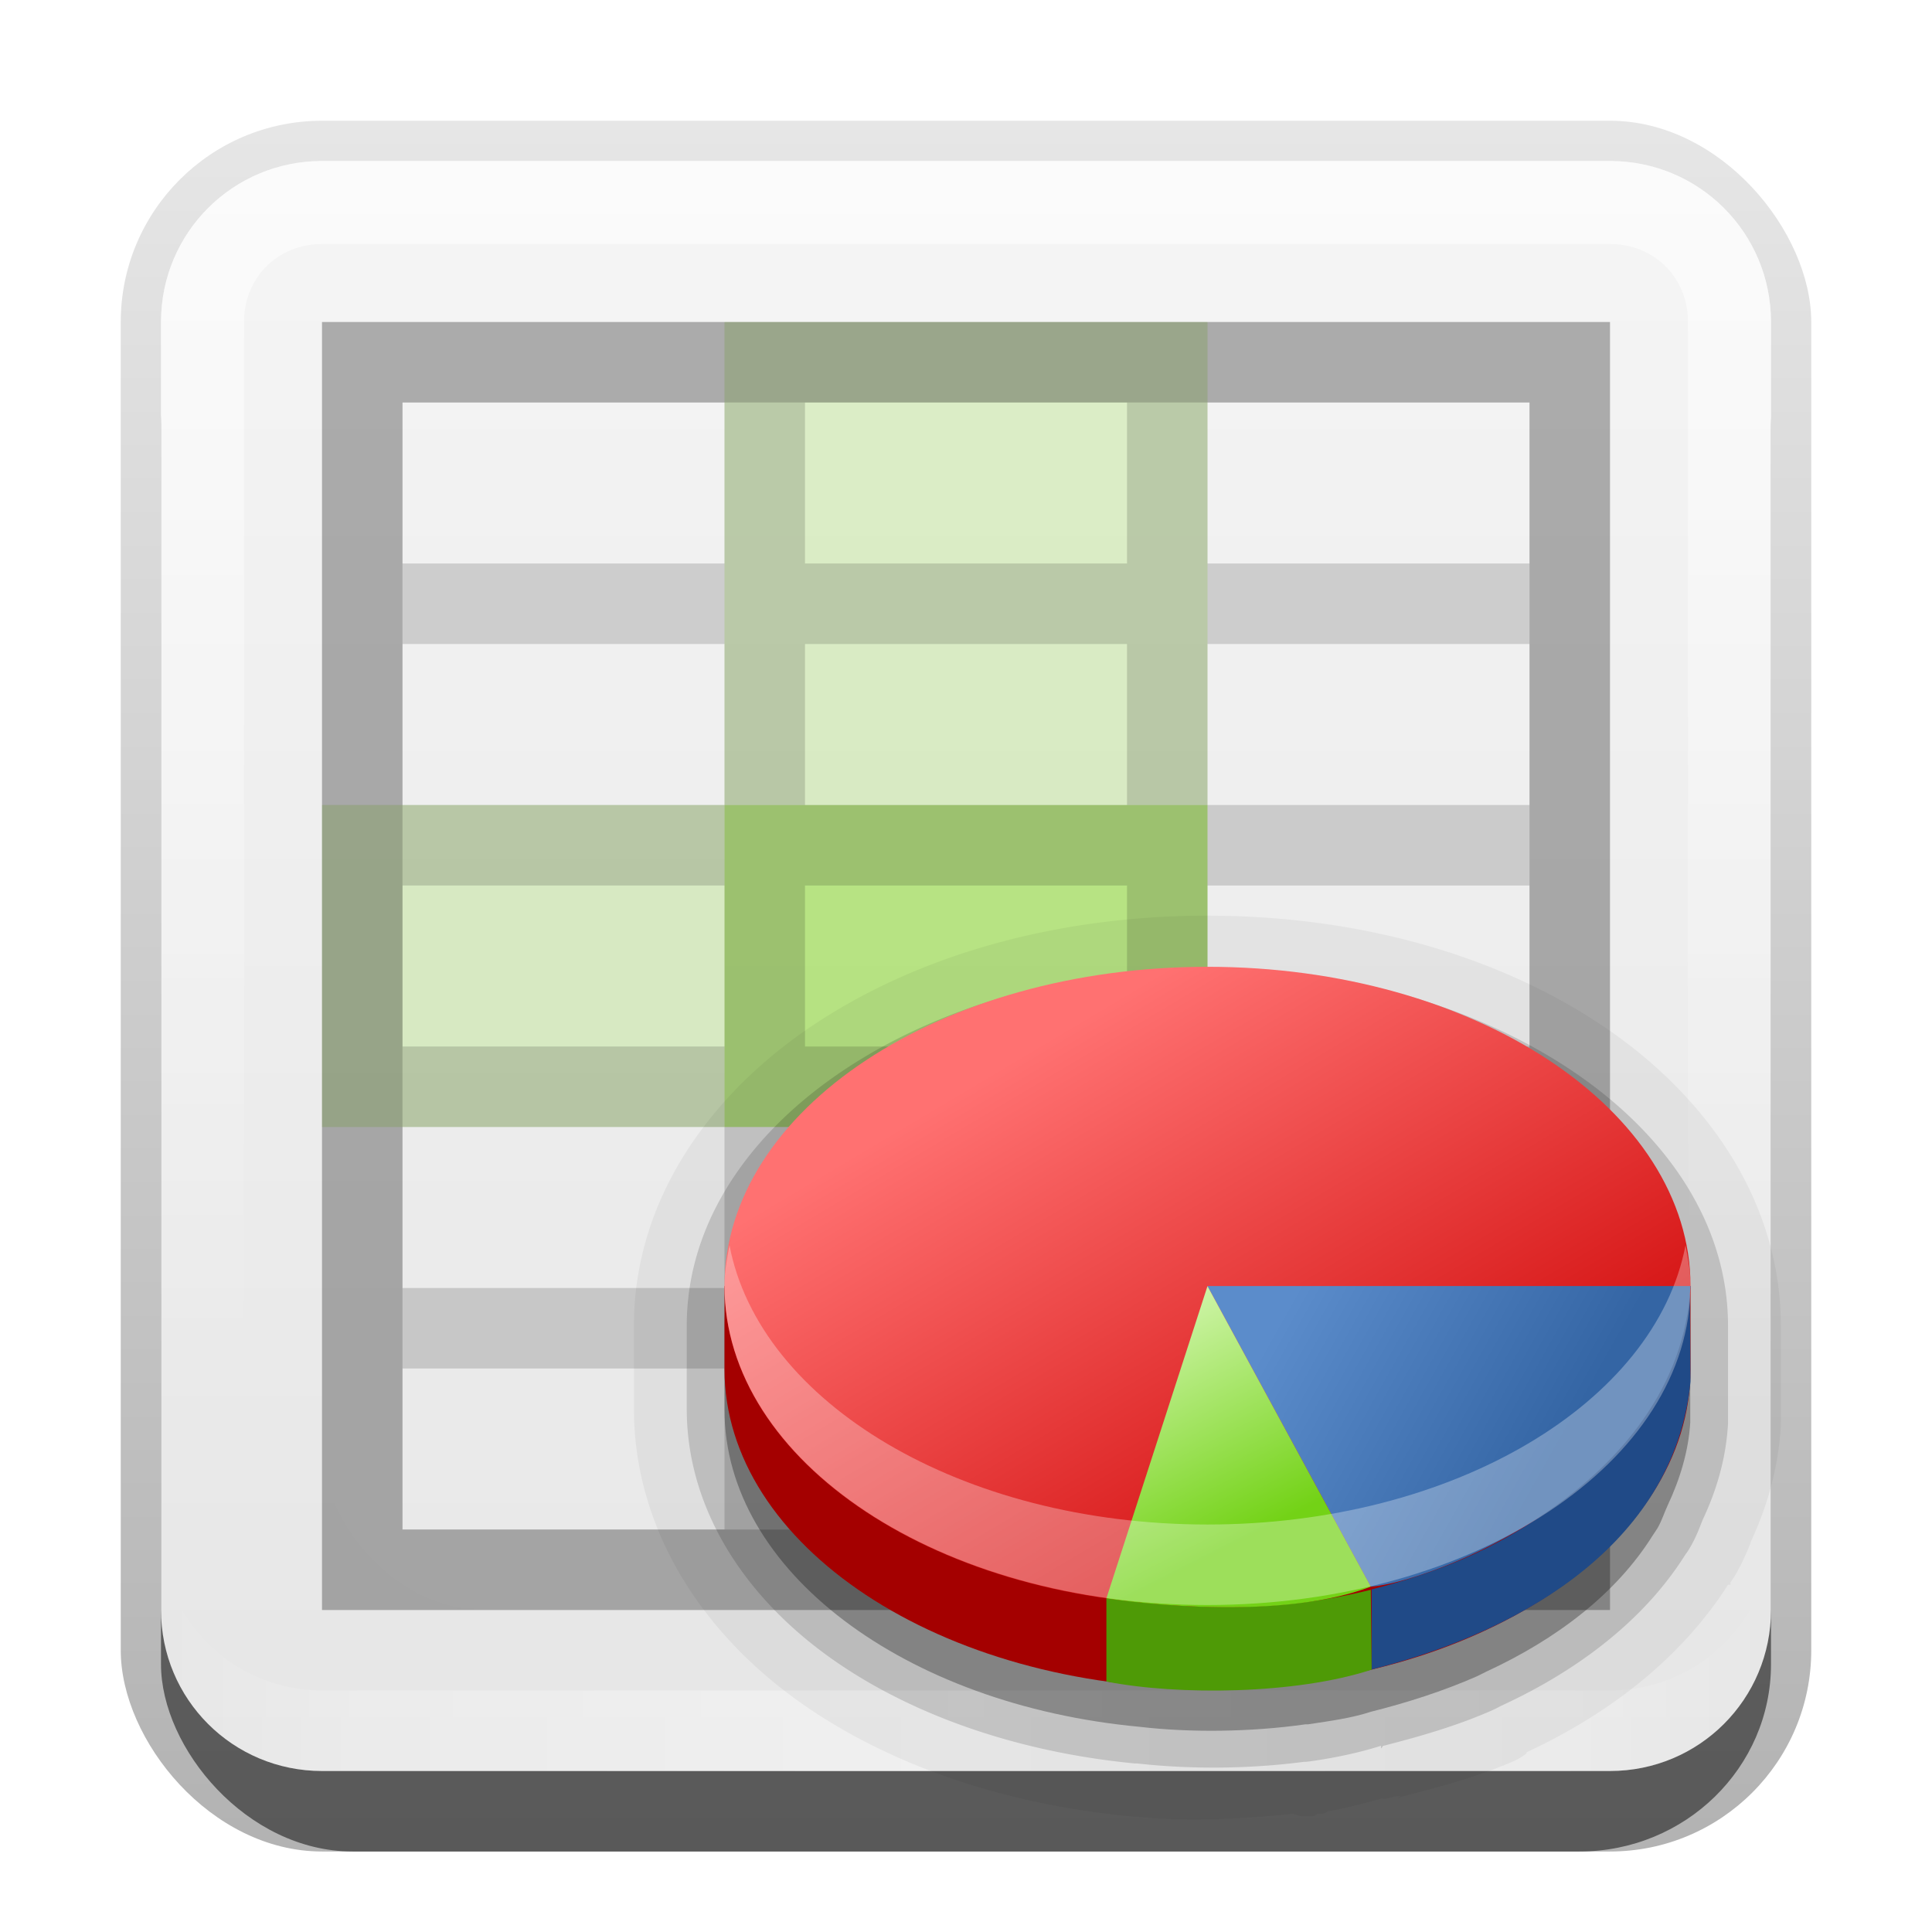 <?xml version="1.0" encoding="UTF-8"?>
<!-- Created with Inkscape (http://www.inkscape.org/) -->
<svg id="svg2" width="24" height="24" version="1.1" xmlns="http://www.w3.org/2000/svg" xmlns:cc="http://creativecommons.org/ns#" xmlns:dc="http://purl.org/dc/elements/1.1/" xmlns:rdf="http://www.w3.org/1999/02/22-rdf-syntax-ns#" xmlns:xlink="http://www.w3.org/1999/xlink">
 <defs id="defs4">
  <linearGradient id="linearGradient3335" x1="11.375" x2="11.375" y1="22" y2="-9.817" gradientUnits="userSpaceOnUse">
   <stop id="stop3330" offset="0"/>
   <stop id="stop3333" stop-opacity="0" offset="1"/>
  </linearGradient>
  <filter id="filter3194" x="-.18" y="-.18" width="1.36" height="1.36" color-interpolation-filters="sRGB">
   <feGaussianBlur id="feGaussianBlur3196" stdDeviation="1.2"/>
  </filter>
  <clipPath id="clipPath2849">
   <rect id="rect2851" x="1" y="1" width="20" height="20" rx="2" ry="2" fill="#fff" fill-rule="evenodd"/>
  </clipPath>
  <linearGradient id="linearGradient3666" x1="-3.061" x2="-3.061" y1="27.258" y2="7.254" gradientTransform="translate(12.119 -5.258)" gradientUnits="userSpaceOnUse">
   <stop id="stop3189" stop-color="#e6e6e6" offset="0"/>
   <stop id="stop3191" stop-color="#f5f5f5" offset="1"/>
  </linearGradient>
  <linearGradient id="linearGradient3765" x1="-17.863" x2="-20.822" y1="30.828" y2="25.015" gradientTransform="matrix(.499 0 0 .499 24.298 1.777)" gradientUnits="userSpaceOnUse">
   <stop id="stop6721" stop-color="#73d216" offset="0"/>
   <stop id="stop6723" stop-color="#d5f7b3" offset="1"/>
  </linearGradient>
  <linearGradient id="linearGradient3769" x1="-16.387" x2="-9.735" y1="24.454" y2="28.196" gradientTransform="matrix(.499 0 0 .499 24.298 1.777)" gradientUnits="userSpaceOnUse">
   <stop id="stop6713" stop-color="#5b8ccb" offset="0"/>
   <stop id="stop6715" stop-color="#3465a4" offset="1"/>
  </linearGradient>
  <linearGradient id="linearGradient3773" x1="-22.976" x2="-14.36" y1="18.516" y2="33.016" gradientTransform="matrix(.499 0 0 .499 24.298 1.777)" gradientUnits="userSpaceOnUse">
   <stop id="stop6701" stop-color="#ff7171" offset="0"/>
   <stop id="stop6703" stop-color="#c00" offset="1"/>
  </linearGradient>
  <linearGradient id="linearGradient3845-8" x1="11" x2="21" y1="19.5" y2="19.5" gradientTransform="translate(1,-1)" gradientUnits="userSpaceOnUse" spreadMethod="reflect">
   <stop id="stop3833" stop-color="#fff" offset="0"/>
   <stop id="stop3821" stop-color="#fff" stop-opacity=".498" offset=".75"/>
   <stop id="stop3835" stop-color="#fff" stop-opacity="0" offset="1"/>
  </linearGradient>
  <linearGradient id="linearGradient5088" x1="10" x2="10" y1="1" y2="16" gradientTransform="translate(1,-1)" gradientUnits="userSpaceOnUse">
   <stop id="stop3825" stop-color="#fff" offset="0"/>
   <stop id="stop3829" stop-color="#fff" stop-opacity="0" offset="1"/>
  </linearGradient>
 </defs>
 <g id="layer1" transform="translate(0,2)">
  <g id="g3337" transform="translate(1,-1)">
   <rect id="rect3371" x=".5" y=".5" width="21" height="21.5" rx="2.5" ry="2.5" fill="url(#linearGradient3335)" opacity=".3"/>
   <rect id="rect2553" x="1" y="2" width="20" height="20" rx="2.381" ry="2.326" opacity=".5"/>
  </g>
  <path id="rect3173" transform="translate(0,-2)" d="m4 2c-1.108 0-2 0.892-2 2v16c0 1.108 0.892 2 2 2h2 1 13c1.108 0 2-0.892 2-2v-16c0-1.108-0.892-2-2-2h-13-1-2z" fill="url(#linearGradient3666)" fill-rule="evenodd"/>
  <path id="rect3050" d="m4 0c-1.108 0-2 0.892-2 2v16c0 1.108 0.892 2 2 2h16c1.108 0 2-0.892 2-2v-16c0-1.108-0.892-2-2-2h-16zm0 1.031h16c0.55 0 0.969 0.419 0.969 0.969v16c0 0.55-0.419 0.969-0.969 0.969h-16c-0.55 0-0.969-0.419-0.969-0.969v-16c0-0.55 0.419-0.969 0.969-0.969z" fill="url(#linearGradient5088)" fill-rule="evenodd" opacity=".6"/>
  <path id="path3235" d="m4 20c-1.108 0-2-0.892-2-2v-1c0 1.108 0.892 2 2 2h16c1.108 0 2-0.892 2-2v1c0 1.108-0.892 2-2 2h-16z" fill="url(#linearGradient3845-8)" fill-rule="evenodd" opacity=".4"/>
 </g>
 <g id="layer2" transform="translate(0,2)">
  <rect id="rect2410" transform="translate(1,-1)" x="3" y="3" width="16" height="16" rx="2" ry="2" clip-path="url(#clipPath2849)" fill="#fff" filter="url(#filter3194)" opacity=".15"/>
 </g>
 <g id="layer3" transform="translate(0,2)">
  <rect id="rect6095" x="9" y="8" width="6" height="4" color="#000000" fill="#80d818" opacity=".5"/>
  <rect id="rect6099" x="4" y="8" width="5" height="4" color="#000000" fill="#80d818" opacity=".2"/>
  <rect id="rect3713" x="9" y="2" width="6" height="6" color="#000000" fill="#80d818" opacity=".2"/>
  <path id="rect3686" transform="translate(0,-2)" d="m9 5v2h-4v1h4v2h-4v1h4v2h-4v1h4v2h-4v1h4v2h1v-2h4v2h1v-2h4v-1h-4v-2h4v-1h-4v-2h4v-1h-4v-2h4v-1h-4v-2h-1v2h-4v-2h-1zm1 3h4v2h-4v-2zm0 3h4v2h-4v-2zm0 3h4v2h-4v-2z" color="#000000" opacity=".15"/>
  <path id="path3756" d="m15 9.375c-1.862 0-3.571 0.481-4.875 1.344-1.309 0.866-2.25 2.188-2.25 3.75v1.031c0 1.421 0.77 2.67 1.906 3.531 1.126 0.852 2.623 1.374 4.25 1.531 0.134 0.013 0.142 0.01 0.031 0 0.624 0.071 1.314 0.041 2-0.031 1.01e-4 2e-5 0.094 0.031 0.094 0.031 6.49e-4 4.5e-5 0.081 7.18e-4 0.094 0s0.024 6.4e-4 0.031 0c0.015-0.001 0.018 0.002 0.031 0 0.018-2e-3 0.039-0.028 0.062-0.031a0.668 0.668 0 0 0 0.031 0c0.009-0.001 0.022 0.001 0.031 0a0.668 0.668 0 0 0 0.062-0.031c0.212-0.034 0.429-0.094 0.656-0.156 0.02-0.006 0.042 0.006 0.062 0 0.043-0.012 0.081-0.018 0.125-0.031a0.668 0.668 0 0 0 0.062 0c-0.018 0.006-0.035 0.023-0.062 0.031 0.03-0.008 0.063-0.023 0.094-0.031 0.443-0.115 0.921-0.239 1.375-0.438 0.103-0.046 0.213-0.135 0.125-0.094 0.993-0.458 1.919-1.137 2.531-2.094h0.031c0.004-0.007-0.004-0.025 0-0.031 0.018-0.026 0.04-0.056 0.062-0.094 0.128-0.221 0.217-0.471 0.188-0.406 0.201-0.428 0.344-0.912 0.375-1.438-9.5e-5 0.003-3.2e-5 -0.039 0-0.062v-0.031-0.125-1.031c0-1.562-0.941-2.884-2.25-3.75-1.304-0.863-3.013-1.344-4.875-1.344z" opacity=".05"/>
  <path id="rect3682" transform="translate(0,-2)" d="m4 4v1 14 1h1 15v-1-15h-15-1zm1 1h14v14h-14v-14z" color="#000000" opacity=".3"/>
  <path id="path3752" d="m15 10.031c-1.741 0-3.322 0.471-4.5 1.25-1.178 0.779-1.969 1.899-1.969 3.188v1.031c0 1.177 0.647 2.235 1.656 3 1.003 0.759 2.385 1.259 3.906 1.406 0.011 1e-3 0.021-9.88e-4 0.031 0 0.662 0.075 1.433 0.072 2.156-0.031-0.116 0.016-0.105 0.019 0.031 0 0.272-0.04 0.563-0.099 0.844-0.188v0.031c0.013-0.003 0.018-0.028 0.031-0.031 0.458-0.117 0.911-0.248 1.344-0.438 0.074-0.033 0.108-0.055 0.125-0.062 0.922-0.425 1.761-1.046 2.281-1.875 5e-3 -0.008 0.024-0.028 0.062-0.094 0.087-0.151 0.131-0.288 0.156-0.344 0.172-0.367 0.287-0.756 0.312-1.188a0.472 0.472 0 0 0 0-0.031v-0.156-1.031c0-1.288-0.791-2.408-1.969-3.188s-2.759-1.25-4.5-1.25z" opacity=".15"/>
  <path id="path3723" d="m15 10.513c-3.313 0-6 1.778-6 3.969v1.031c0 2.001 2.242 3.666 5.156 3.938 0.622 0.073 1.374 0.067 2.062-0.031 0.01-0.001 0.021 0.001 0.031 0 0.283-0.042 0.547-0.079 0.781-0.156 0.451-0.113 0.899-0.257 1.312-0.438 0.043-0.019 0.083-0.043 0.125-0.062 0.862-0.398 1.607-0.961 2.062-1.688 0.02-0.032 0.043-0.062 0.062-0.094 0.051-0.088 0.082-0.188 0.125-0.281 0.153-0.325 0.26-0.676 0.281-1.031v-0.156-1.031c0-2.191-2.686-3.969-6-3.969z" opacity=".3"/>
  <path id="path3933" d="m20.793 13.976c-0.688-1.69-3.02-2.933-5.793-2.933-2.773 0-5.106 1.244-5.793 2.933h-0.207v1.033c0 2.19 2.687 3.966 6 3.966 3.314 0 6-1.775 6-3.966v-1.033h-0.207z" fill="#a40000"/>
  <path id="path3935" d="m21 13.976c0 2.191-2.686 3.966-6 3.966s-6-1.775-6-3.966c0-2.191 2.687-3.966 6-3.966 3.314 0 6 1.775 6 3.966z" fill="url(#linearGradient3773)"/>
  <path id="path3937" d="m21 15.163-0.008-1.081c-0.651 2.245-2.114 3.197-3.953 3.662v0.995c1.991-0.501 3.773-1.641 3.961-3.576z" fill="#204a87"/>
  <path id="path3939" d="m21 13.976c-0.137 2.534-3.272 3.69-3.972 3.734l-2.028-3.734h6 3.25e-4z" fill="url(#linearGradient3769)"/>
  <path id="path3941" d="m13.744 18.888v-1.032c1.129 0.147 2.165 0.173 3.284-0.107l0.011 0.992c-0.938 0.308-2.404 0.322-3.295 0.148v-3.25e-4z" fill="#4e9a06"/>
  <path id="path3943" d="m15 13.977 2.028 3.733c-1.242 0.473-3.284 0.145-3.284 0.145l1.256-3.879z" fill="url(#linearGradient3765)"/>
  <path id="path3776" transform="translate(0,-2)" d="m9.062 15.469c-0.032 0.166-0.062 0.328-0.062 0.5 0 2.191 2.686 3.969 6 3.969s6-1.778 6-3.969c0-0.172-0.03-0.334-0.062-0.5-0.372 1.955-2.88 3.469-5.938 3.469s-5.566-1.514-5.938-3.469z" fill="#fff" opacity=".3"/>
 </g>
</svg>
